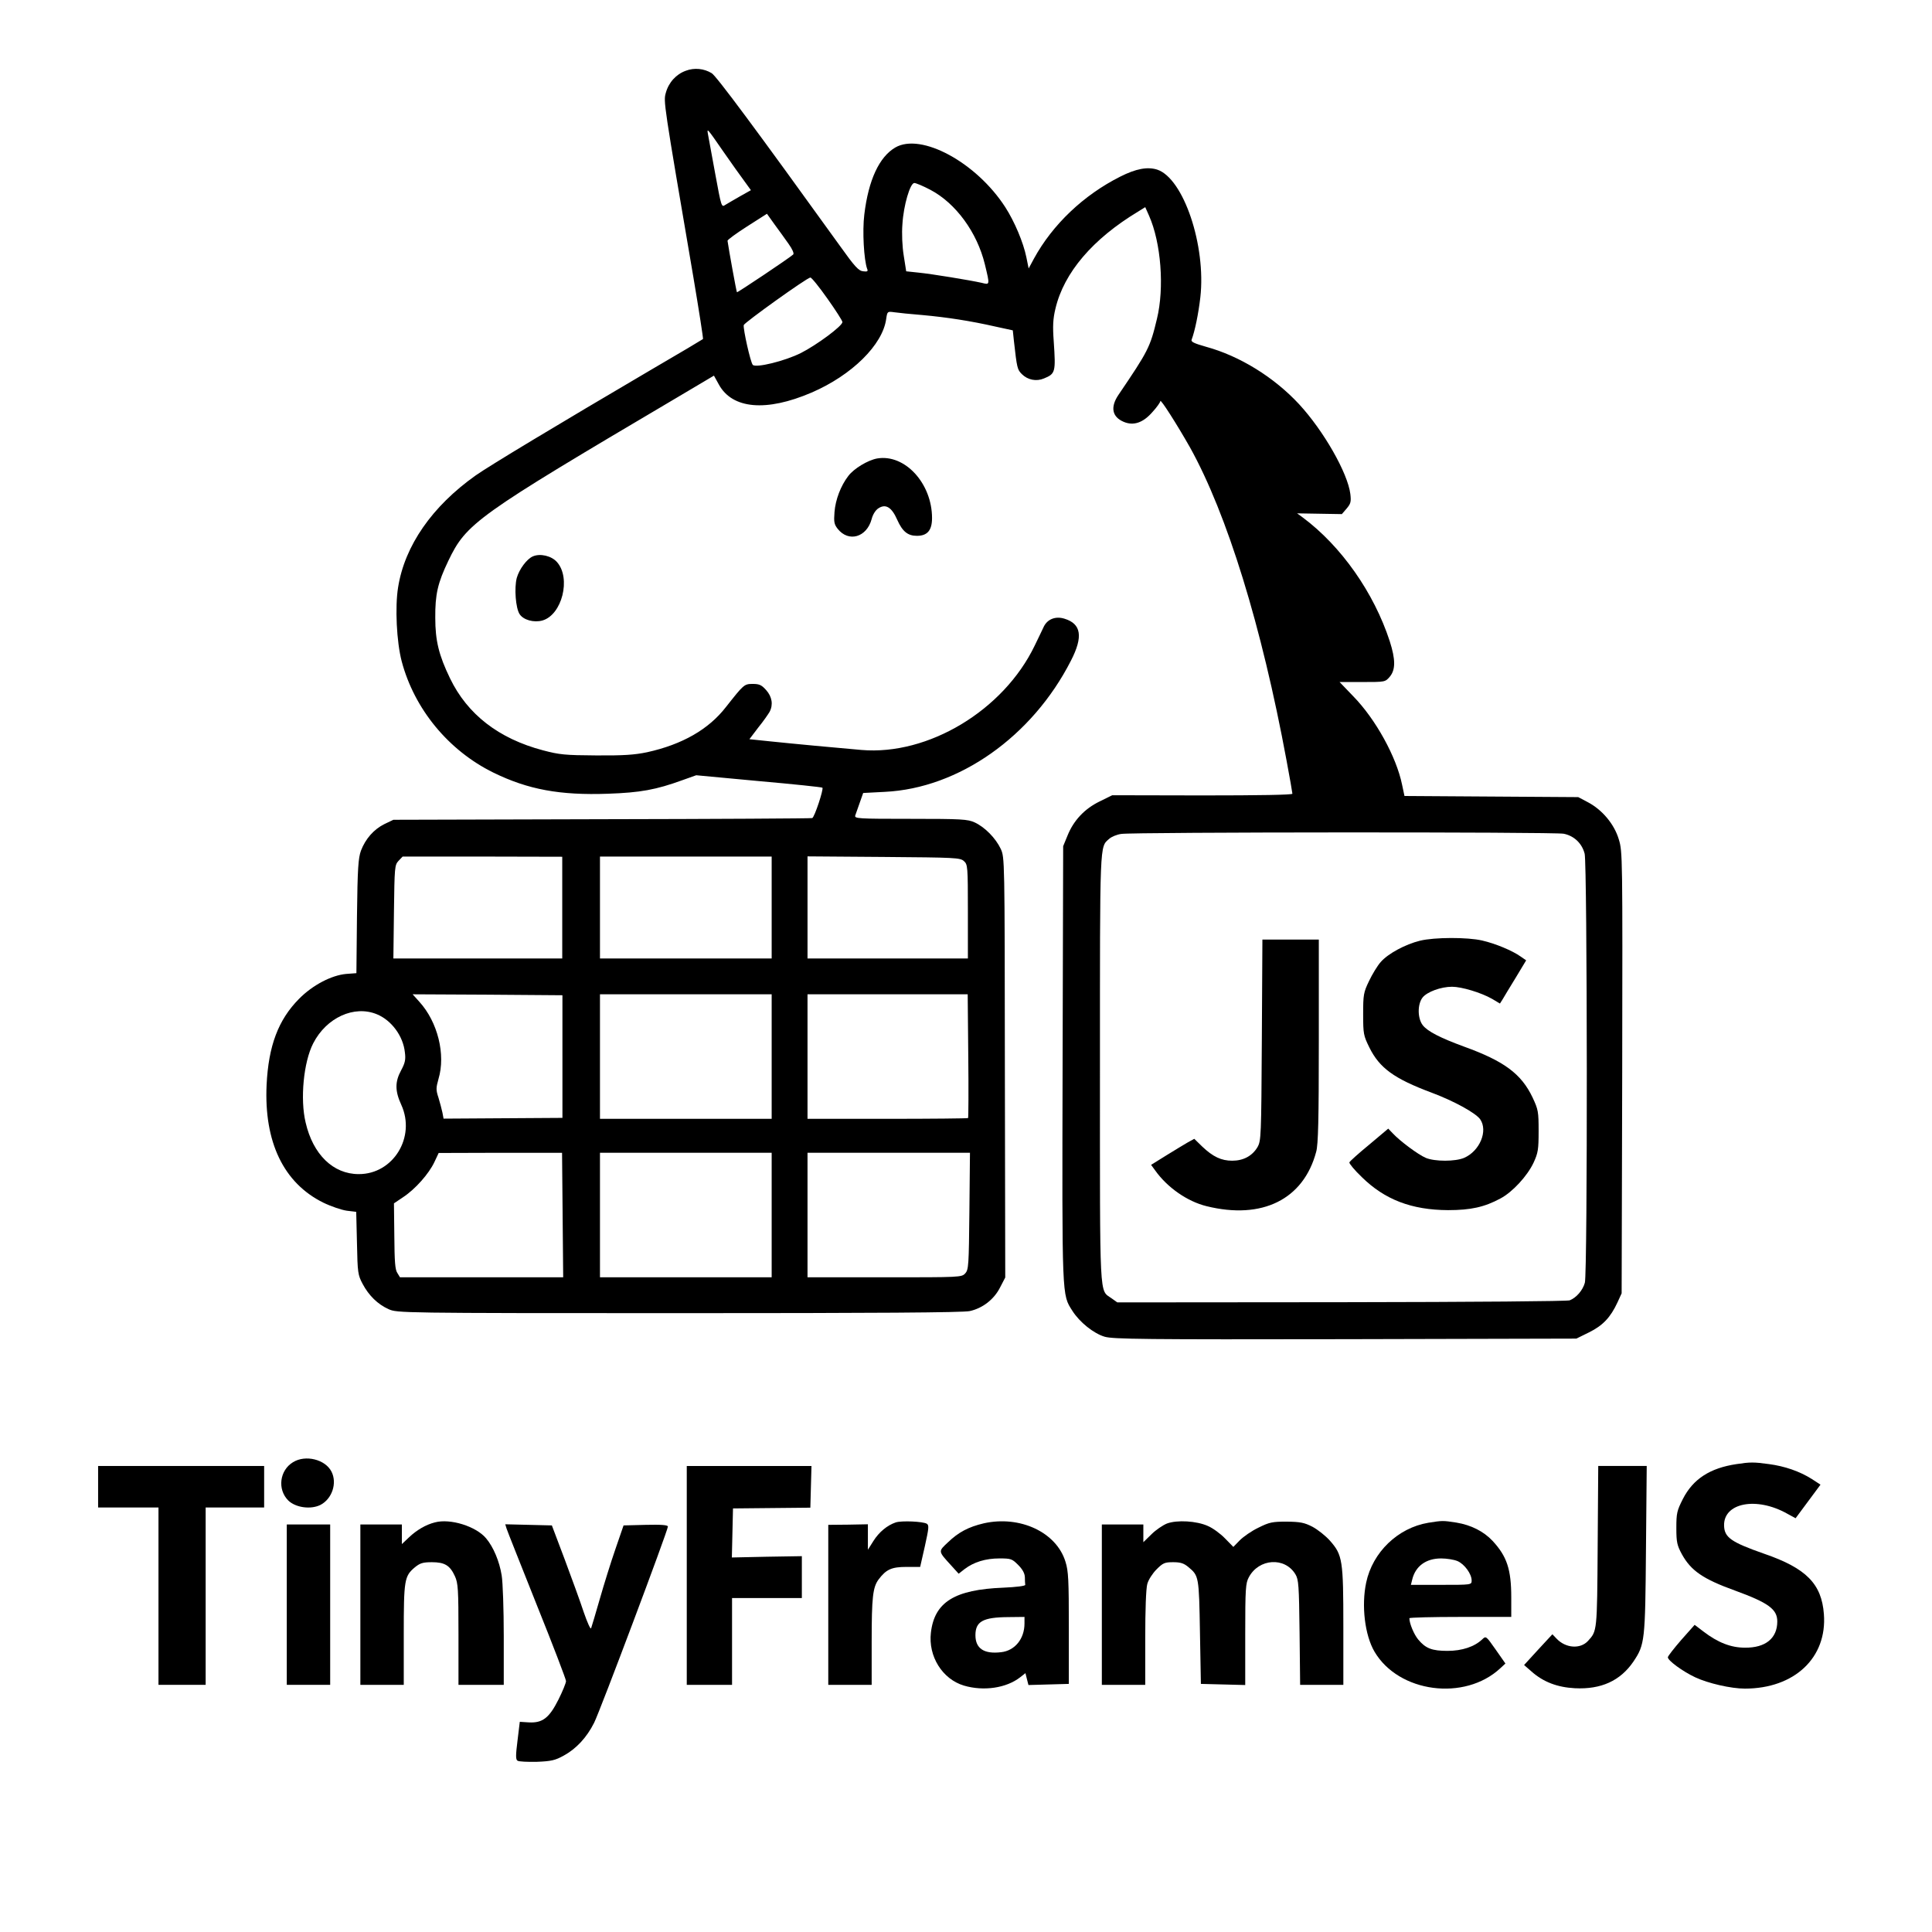 <?xml version="1.0" standalone="no"?>
<!DOCTYPE svg PUBLIC "-//W3C//DTD SVG 20010904//EN"
 "http://www.w3.org/TR/2001/REC-SVG-20010904/DTD/svg10.dtd">
<svg version="1.0" xmlns="http://www.w3.org/2000/svg"
 width="1024pt" height="1024pt" viewBox="0 0 1024 1024"
 preserveAspectRatio="xMidYMid meet">
<g transform="translate(0,1024) scale(0.1,-0.1)"
fill="#000000" stroke="none">
<path d="M3635 9865 c-51 -18 -91 -62 -106 -117 -13 -46 -13 -46 146 -977 30
-178 53 -326 51 -328 -2 -2 -124 -75 -272 -161 -502 -295 -859 -510 -933 -562
-230 -163 -376 -372 -411 -593 -17 -104 -8 -289 19 -392 67 -253 248 -473 486
-590 184 -90 353 -121 607 -112 172 6 255 21 395 72 l73 26 332 -31 c182 -16
334 -32 337 -35 7 -8 -42 -157 -54 -161 -5 -2 -507 -5 -1115 -6 l-1105 -3 -48
-23 c-56 -28 -100 -78 -124 -141 -14 -39 -18 -92 -21 -347 l-3 -302 -54 -4
c-78 -7 -178 -59 -250 -132 -110 -111 -162 -249 -172 -456 -14 -303 90 -520
300 -624 41 -20 97 -39 125 -43 l50 -6 4 -166 c3 -157 5 -169 30 -216 33 -62
80 -108 138 -134 45 -20 58 -21 1537 -21 1042 0 1507 3 1543 11 68 15 129 62
161 126 l27 52 -2 1113 c-1 1112 -1 1113 -22 1159 -27 57 -84 115 -138 140
-37 17 -70 19 -340 19 -279 0 -298 1 -293 18 3 9 14 40 24 68 l18 51 115 6
c392 19 781 293 986 695 66 128 55 196 -35 223 -46 14 -88 -2 -108 -41 -6 -14
-29 -60 -49 -102 -165 -343 -564 -583 -918 -553 -118 10 -374 34 -488 46
l-106 11 47 62 c27 33 53 71 60 83 20 38 13 80 -18 115 -24 27 -36 33 -71 33
-46 0 -48 -3 -142 -122 -92 -119 -232 -199 -418 -240 -67 -14 -125 -18 -270
-17 -165 1 -195 4 -282 27 -235 62 -401 191 -493 382 -59 122 -78 199 -78 320
-1 125 13 185 69 302 96 200 146 236 1204 861 l204 121 26 -47 c71 -130 251
-146 491 -43 214 92 378 254 396 391 6 39 6 40 42 35 20 -3 88 -10 151 -15
131 -12 254 -31 386 -61 l92 -20 6 -57 c16 -143 18 -151 42 -175 31 -31 77
-40 117 -23 61 25 63 33 52 196 -6 82 -4 120 9 174 45 191 198 370 439 515
l37 23 20 -45 c64 -144 82 -383 42 -547 -36 -151 -46 -170 -204 -403 -44 -65
-34 -117 28 -143 52 -22 103 -5 153 53 23 25 41 51 41 57 0 15 89 -125 157
-245 197 -354 380 -947 512 -1660 17 -91 31 -171 31 -176 0 -6 -173 -9 -478
-9 l-477 1 -67 -33 c-80 -39 -138 -101 -170 -181 l-23 -56 -3 -1154 c-3 -1253
-4 -1221 52 -1309 38 -60 113 -120 171 -137 44 -13 213 -15 1276 -13 l1224 3
67 33 c73 36 114 79 151 159 l22 48 3 1170 c2 1148 2 1171 -18 1236 -24 81
-88 157 -164 197 l-51 27 -461 3 -460 3 -13 61 c-30 146 -139 345 -258 467
-40 42 -73 76 -73 76 0 0 54 0 121 0 120 0 121 0 145 28 31 37 31 91 0 188
-84 258 -258 505 -461 656 l-30 22 118 -2 119 -2 25 29 c22 26 25 36 20 78
-14 111 -141 334 -272 476 -133 143 -314 255 -493 304 -63 18 -81 26 -76 38
17 45 36 137 46 224 31 274 -89 631 -229 677 -51 16 -112 5 -195 -37 -195 -98
-359 -254 -458 -435 l-28 -52 -12 59 c-16 79 -63 190 -112 266 -153 237 -446
396 -583 316 -85 -50 -142 -172 -164 -355 -11 -88 -2 -241 15 -288 6 -13 1
-16 -21 -13 -24 2 -45 25 -122 133 -451 626 -657 903 -681 917 -41 25 -92 30
-137 13z m200 -430 c42 -60 92 -131 111 -156 l34 -47 -57 -32 c-32 -18 -67
-39 -79 -46 -20 -14 -21 -10 -53 164 -18 97 -35 191 -38 207 -7 39 -8 40 82
-90z m1096 -201 c135 -71 248 -226 289 -395 27 -112 27 -109 -17 -98 -63 14
-264 47 -334 54 l-66 7 -13 83 c-8 48 -11 118 -7 167 6 100 41 218 63 218 9 0
47 -16 85 -36z m-751 -287 c20 -28 30 -51 24 -56 -22 -20 -296 -203 -298 -200
-3 3 -43 224 -50 273 0 5 46 39 104 76 l105 67 40 -56 c23 -31 56 -77 75 -104z
m205 -289 c44 -62 80 -118 80 -125 0 -21 -137 -122 -220 -164 -86 -43 -238
-80 -255 -63 -12 12 -52 191 -48 211 3 13 335 251 353 252 6 1 47 -50 90 -111z
m3903 -2837 c55 -11 97 -51 111 -106 14 -57 16 -2224 1 -2274 -11 -40 -45 -79
-80 -93 -14 -5 -491 -9 -1211 -10 l-1187 -1 -31 22 c-65 47 -61 -32 -61 1216
0 1216 -2 1174 49 1219 12 11 41 23 64 26 62 10 2295 11 2345 1z m-5308 -391
l0 -270 -447 0 -448 0 3 247 c3 238 4 248 24 270 l22 23 423 0 423 -1 0 -269z
m1110 0 l0 -270 -455 0 -455 0 0 270 0 270 455 0 455 0 0 -270z m1019 246 c20
-18 21 -28 21 -268 l0 -248 -425 0 -425 0 0 270 0 271 404 -3 c381 -3 405 -4
425 -22z m-2128 -1036 l0 -325 -315 -2 -315 -2 -6 32 c-4 18 -13 53 -21 79
-14 42 -13 52 0 99 39 130 -4 302 -101 409 l-36 40 397 -2 397 -3 0 -325z
m1109 0 l0 -330 -455 0 -455 0 0 330 0 330 455 0 455 0 0 -330z m1042 4 c2
-179 1 -328 -1 -330 -2 -2 -195 -4 -428 -4 l-423 0 0 330 0 330 425 0 424 0 3
-326z m-3134 220 c77 -32 139 -115 148 -202 5 -38 1 -56 -20 -95 -33 -61 -33
-109 1 -183 78 -171 -43 -368 -226 -367 -135 0 -242 104 -281 273 -30 124 -11
321 40 420 70 137 218 204 338 154z m984 -1064 l3 -330 -432 0 -433 0 -14 23
c-12 17 -15 61 -16 196 l-2 173 49 33 c65 43 136 124 165 185 l23 49 327 1
327 0 3 -330z m1108 0 l0 -330 -455 0 -455 0 0 330 0 330 455 0 455 0 0 -330z
m1048 21 c-3 -287 -4 -310 -22 -330 -19 -21 -25 -21 -428 -21 l-408 0 0 330 0
330 430 0 431 0 -3 -309z"/>
<path d="M7526 5254 c-77 -19 -169 -68 -208 -113 -17 -19 -45 -65 -62 -101
-29 -60 -31 -73 -31 -175 0 -105 2 -114 33 -177 54 -109 131 -165 329 -239
118 -44 233 -107 258 -141 43 -62 -2 -169 -85 -205 -47 -20 -155 -20 -203 0
-40 17 -137 89 -175 130 l-24 25 -101 -85 c-56 -46 -104 -89 -105 -94 -2 -5
27 -41 66 -78 121 -119 263 -174 457 -175 120 0 193 16 278 62 64 34 142 119
175 189 24 52 27 70 27 168 0 103 -2 114 -32 178 -60 126 -151 193 -364 270
-125 46 -192 80 -218 113 -28 36 -29 111 -1 147 24 30 97 57 156 57 51 0 154
-31 212 -64 l42 -25 14 22 c7 12 38 64 69 114 l56 93 -29 20 c-43 31 -134 69
-204 85 -77 18 -252 18 -330 -1z"/>
<path d="M6688 4728 c-3 -515 -4 -534 -23 -568 -28 -47 -75 -72 -134 -72 -58
0 -102 21 -159 75 l-42 41 -33 -18 c-17 -10 -69 -41 -114 -69 l-82 -51 22 -30
c64 -90 170 -164 272 -189 295 -73 514 36 581 288 11 39 14 171 14 588 l0 537
-150 0 -149 0 -3 -532z"/>
<path d="M4649 7810 c-49 -9 -123 -53 -153 -93 -40 -52 -68 -126 -73 -191 -4
-52 -2 -65 17 -89 58 -73 154 -45 180 52 6 24 21 48 36 57 38 25 70 6 99 -60
28 -63 56 -86 105 -86 55 0 80 29 80 94 0 184 -144 341 -291 316z"/>
<path d="M2824 7291 c-32 -14 -72 -68 -85 -114 -14 -53 -6 -160 15 -192 20
-31 75 -46 120 -34 105 29 154 225 78 310 -29 33 -89 47 -128 30z"/>
<path d="M1553 2490 c-71 -43 -84 -144 -25 -203 39 -38 120 -49 171 -23 61 32
89 115 58 176 -33 65 -138 91 -204 50z"/>
<path d="M9204 2480 c-141 -21 -230 -79 -284 -184 -32 -63 -35 -76 -35 -155 0
-76 4 -92 30 -140 48 -86 111 -130 280 -191 178 -65 225 -99 225 -164 0 -89
-62 -140 -171 -139 -75 0 -144 27 -221 86 l-46 35 -71 -80 c-39 -45 -71 -86
-71 -92 0 -17 77 -74 145 -106 68 -32 190 -60 263 -60 263 0 437 164 419 395
-12 160 -93 243 -317 320 -174 61 -210 86 -212 148 -4 122 172 156 335 64 l44
-24 66 89 66 89 -46 30 c-65 41 -144 68 -227 79 -80 11 -100 11 -172 0z"/>
<path d="M520 2360 l0 -110 160 0 160 0 0 -470 0 -470 125 0 125 0 0 470 0
470 155 0 155 0 0 110 0 110 -440 0 -440 0 0 -110z"/>
<path d="M3640 1890 l0 -580 120 0 120 0 0 230 0 230 185 0 185 0 0 111 0 111
-185 -3 -186 -4 3 130 3 130 205 2 205 2 3 110 3 111 -331 0 -330 0 0 -580z"/>
<path d="M8468 2043 c-3 -452 -3 -447 -51 -500 -41 -45 -119 -39 -167 12 l-22
23 -75 -81 -75 -82 39 -34 c63 -56 137 -84 230 -89 139 -7 241 39 311 142 60
90 62 108 66 594 l4 442 -129 0 -128 0 -3 -427z"/>
<path d="M2305 2171 c-48 -12 -97 -41 -137 -79 l-38 -36 0 52 0 52 -110 0
-110 0 0 -425 0 -425 115 0 115 0 0 265 c0 292 3 311 59 358 27 22 42 27 90
27 68 0 96 -17 122 -74 17 -37 19 -69 19 -308 l0 -268 120 0 120 0 0 258 c0
141 -5 286 -11 322 -12 75 -44 151 -83 197 -53 63 -189 106 -271 84z"/>
<path d="M4748 2171 c-45 -15 -89 -51 -119 -99 l-29 -46 0 68 0 67 -105 -2
-105 -1 0 -424 0 -424 115 0 115 0 0 228 c0 237 6 289 37 331 40 53 69 66 147
66 l73 0 25 110 c21 95 23 111 10 119 -21 12 -132 17 -164 7z"/>
<path d="M5214 2166 c-81 -19 -134 -47 -190 -101 -52 -49 -53 -45 19 -124 l38
-42 32 25 c49 37 111 56 184 56 61 0 67 -2 99 -34 23 -23 35 -44 36 -65 0 -17
1 -35 2 -41 1 -6 -48 -12 -116 -15 -258 -10 -365 -76 -384 -238 -15 -126 61
-247 175 -281 105 -31 225 -13 298 44 l28 22 8 -32 8 -31 107 3 107 3 0 295
c0 256 -2 303 -18 353 -48 156 -241 246 -433 203z m216 -531 c0 -81 -51 -144
-124 -152 -91 -11 -136 20 -136 90 0 73 40 95 173 96 l87 1 0 -35z"/>
<path d="M6185 2165 c-22 -9 -59 -34 -82 -57 l-43 -42 0 47 0 47 -110 0 -110
0 0 -425 0 -425 115 0 115 0 0 248 c0 149 4 263 11 287 6 22 28 56 49 77 34
34 43 38 88 38 40 0 57 -6 81 -26 55 -46 56 -49 61 -344 l5 -275 118 -3 117
-3 0 268 c0 242 2 272 19 303 53 100 191 109 247 16 17 -28 19 -58 22 -308 l3
-278 115 0 114 0 0 308 c0 353 -4 380 -71 456 -23 26 -65 59 -93 74 -43 22
-64 26 -136 27 -76 0 -92 -3 -150 -32 -36 -17 -80 -48 -99 -67 l-34 -35 -44
45 c-24 25 -65 55 -91 66 -60 27 -163 33 -217 13z"/>
<path d="M7570 2169 c-161 -27 -295 -156 -329 -317 -26 -123 -7 -279 44 -366
128 -218 478 -264 667 -88 l27 25 -51 73 c-52 74 -52 74 -72 55 -41 -39 -107
-61 -184 -61 -82 0 -116 13 -155 60 -22 26 -47 85 -47 113 0 4 122 7 270 7
l270 0 0 103 c0 149 -23 218 -99 300 -47 50 -113 84 -192 97 -72 11 -73 11
-149 -1z m155 -203 c37 -16 75 -68 75 -103 0 -23 -1 -23 -161 -23 l-161 0 7
28 c17 71 73 112 153 112 29 0 68 -6 87 -14z"/>
<path d="M1520 1735 l0 -425 115 0 115 0 0 425 0 425 -115 0 -115 0 0 -425z"/>
<path d="M2685 2138 c4 -13 77 -196 161 -407 85 -211 154 -392 154 -401 0 -10
-18 -54 -40 -98 -49 -98 -85 -125 -157 -121 l-48 3 -12 -99 c-10 -79 -10 -101
0 -107 6 -5 53 -7 102 -6 77 3 98 8 143 33 66 36 122 96 161 174 31 61 391
1019 391 1040 0 8 -34 11 -117 9 l-118 -3 -43 -125 c-24 -69 -61 -188 -83
-265 -22 -77 -43 -147 -46 -155 -3 -8 -20 30 -39 85 -18 55 -64 181 -101 280
l-68 180 -123 3 -124 3 7 -23z"/>
</g>
</svg>
